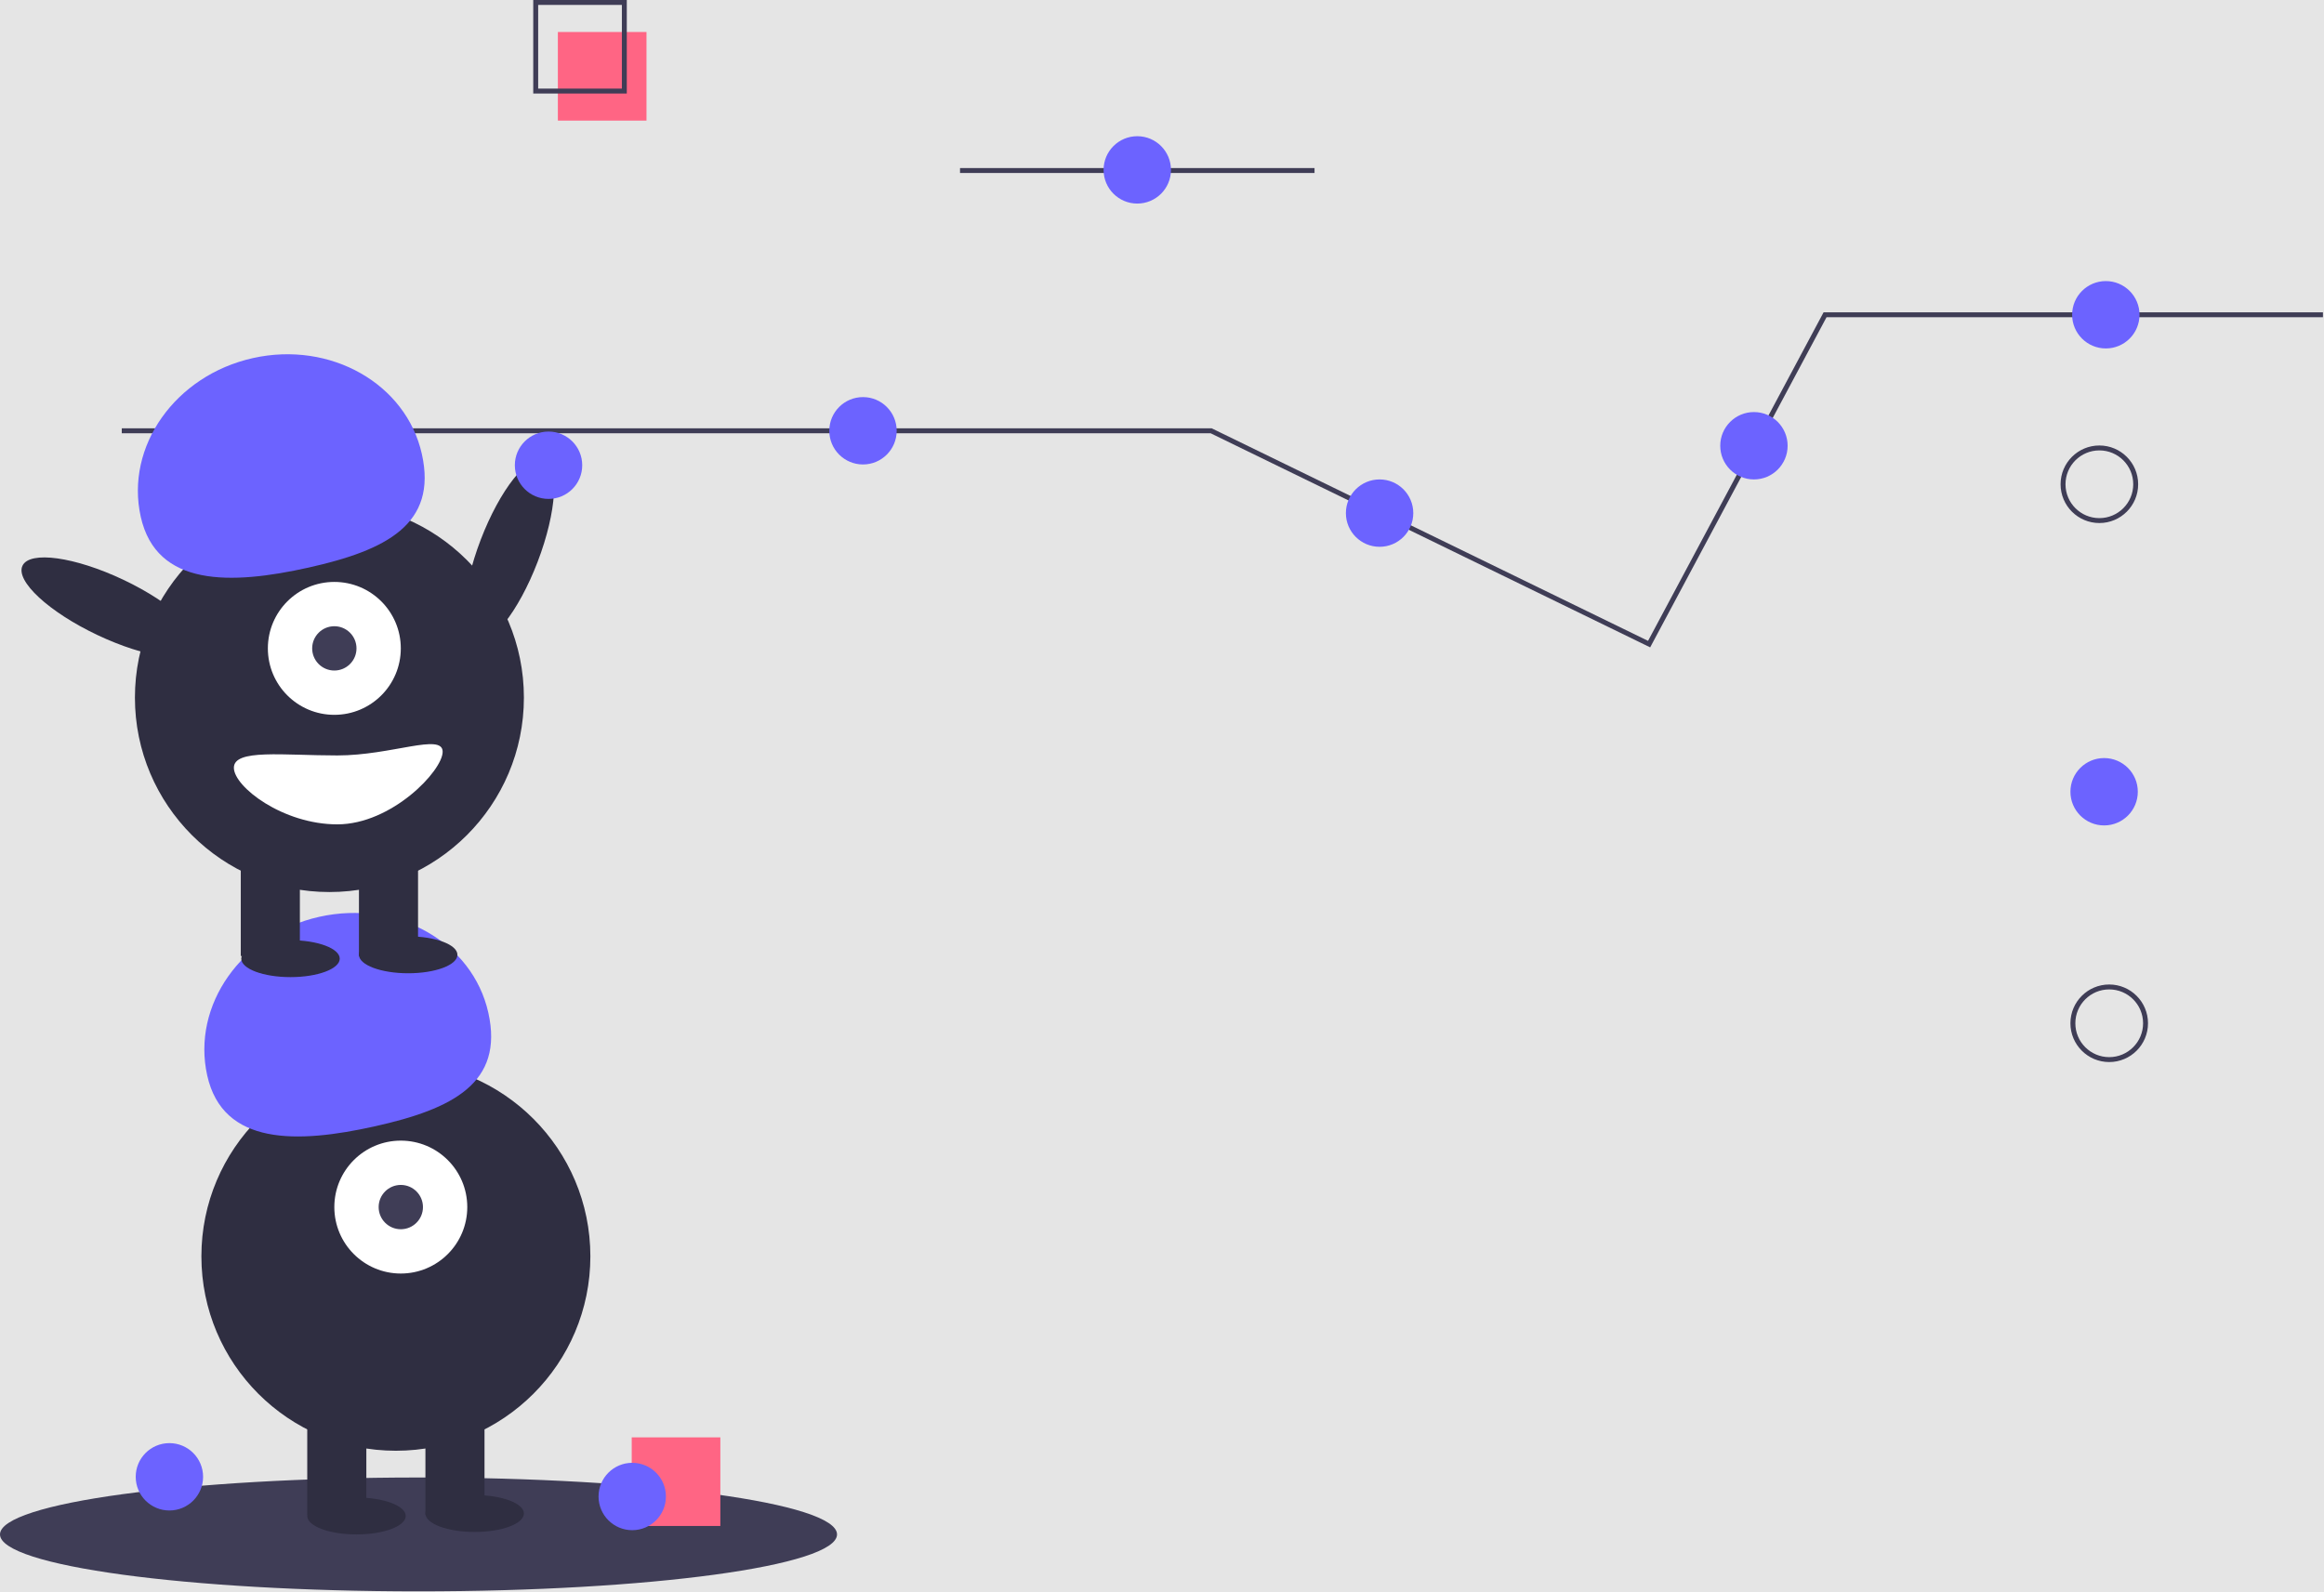 <svg width="944" height="647" viewBox="0 0 944 647" fill="none" xmlns="http://www.w3.org/2000/svg">
<rect width="944" height="647" fill="#E5E5E5"/>
<g id="floor">
<path id="Vector" d="M170 646.564C263.888 646.564 340 636.209 340 623.436C340 610.664 263.888 600.309 170 600.309C76.112 600.309 0 610.664 0 623.436C0 636.209 76.112 646.564 170 646.564Z" fill="#3F3D56"/>
<path id="Vector_2" d="M68.811 613.711C76.37 613.711 82.497 607.584 82.497 600.025C82.497 592.467 76.37 586.34 68.811 586.34C61.253 586.34 55.126 592.467 55.126 600.025C55.126 607.584 61.253 613.711 68.811 613.711Z" fill="#6C63FF"/>
<path id="Vector_3" d="M292.603 584H256.603V620H292.603V584Z" fill="#FF6584"/>
<path id="Vector_4" d="M256.811 621.711C264.37 621.711 270.497 615.584 270.497 608.025C270.497 600.467 264.37 594.34 256.811 594.34C249.253 594.34 243.126 600.467 243.126 608.025C243.126 615.584 249.253 621.711 256.811 621.711Z" fill="#6C63FF"/>
</g>
<path id="line_top" d="M389.957 69.282H533.957" stroke="#3F3D56" stroke-width="2" stroke-miterlimit="10"/>
<path id="line" d="M49.464 175.025H491.957L560.56 208.447L669.866 261.699L741.334 127.887H943.574" stroke="#3F3D56" stroke-width="2" stroke-miterlimit="10"/>
<g id="top_left_hand">
<path id="left_hand" d="M218.407 228.207C226.196 207.83 227.324 189.328 220.927 186.883C214.53 184.438 203.03 198.975 195.241 219.353C187.453 239.73 186.324 258.232 192.722 260.677C199.119 263.122 210.619 248.585 218.407 228.207Z" fill="#2F2E41"/>
<path id="ball_top_hand" d="M222.811 202.711C230.37 202.711 236.497 196.584 236.497 189.025C236.497 181.467 230.37 175.34 222.811 175.34C215.253 175.34 209.126 181.467 209.126 189.025C209.126 196.584 215.253 202.711 222.811 202.711Z" fill="#6C63FF"/>
</g>
<path id="ball_down" d="M560.384 222.164C567.942 222.164 574.069 216.037 574.069 208.478C574.069 200.92 567.942 194.793 560.384 194.793C552.825 194.793 546.698 200.92 546.698 208.478C546.698 216.037 552.825 222.164 560.384 222.164Z" fill="#6C63FF"/>
<g id="balls_in_line">
<path id="Vector_5" d="M350.541 188.711C358.1 188.711 364.227 182.584 364.227 175.025C364.227 167.467 358.1 161.34 350.541 161.34C342.983 161.34 336.856 167.467 336.856 175.025C336.856 182.584 342.983 188.711 350.541 188.711Z" fill="#6C63FF"/>
<path id="Vector_6" d="M855.379 141.572C862.937 141.572 869.064 135.445 869.064 127.887C869.064 120.329 862.937 114.202 855.379 114.202C847.821 114.202 841.694 120.329 841.694 127.887C841.694 135.445 847.821 141.572 855.379 141.572Z" fill="#6C63FF"/>
</g>
<path id="ball_up" d="M712.443 194.793C720.001 194.793 726.128 188.666 726.128 181.108C726.128 173.55 720.001 167.422 712.443 167.422C704.885 167.422 698.758 173.55 698.758 181.108C698.758 188.666 704.885 194.793 712.443 194.793Z" fill="#6C63FF"/>
<g id="balls_to_down">
<path id="Vector_7" d="M854.685 335.371C862.244 335.371 868.371 329.244 868.371 321.685C868.371 314.127 862.244 308 854.685 308C847.127 308 841 314.127 841 321.685C841 329.244 847.127 335.371 854.685 335.371Z" fill="#6C63FF"/>
<path id="Vector_8" d="M856.756 430.511C864.905 430.511 871.511 423.905 871.511 415.756C871.511 407.606 864.905 401 856.756 401C848.606 401 842 407.606 842 415.756C842 423.905 848.606 430.511 856.756 430.511Z" stroke="#3F3D56" stroke-width="2" stroke-miterlimit="10"/>
<path id="Vector_9" d="M852.756 211.511C860.905 211.511 867.511 204.905 867.511 196.756C867.511 188.606 860.905 182 852.756 182C844.606 182 838 188.606 838 196.756C838 204.905 844.606 211.511 852.756 211.511Z" stroke="#3F3D56" stroke-width="2" stroke-miterlimit="10"/>
</g>
<path id="bottom" d="M160.805 589.436C204.435 589.436 239.805 554.067 239.805 510.436C239.805 466.806 204.435 431.436 160.805 431.436C117.174 431.436 81.805 466.806 81.805 510.436C81.805 554.067 117.174 589.436 160.805 589.436Z" fill="#2F2E41"/>
<g id="bottom_legs">
<path id="Vector_10" d="M148.805 572.436H124.805V615.436H148.805V572.436Z" fill="#2F2E41"/>
<path id="Vector_11" d="M196.805 572.436H172.805V615.436H196.805V572.436Z" fill="#2F2E41"/>
<path id="Vector_12" d="M144.805 623.436C155.85 623.436 164.805 620.079 164.805 615.936C164.805 611.794 155.85 608.436 144.805 608.436C133.759 608.436 124.805 611.794 124.805 615.936C124.805 620.079 133.759 623.436 144.805 623.436Z" fill="#2F2E41"/>
<path id="Vector_13" d="M192.805 622.436C203.85 622.436 212.805 619.079 212.805 614.936C212.805 610.794 203.85 607.436 192.805 607.436C181.759 607.436 172.805 610.794 172.805 614.936C172.805 619.079 181.759 622.436 192.805 622.436Z" fill="#2F2E41"/>
</g>
<path id="bottom_eye_white" d="M162.805 517.436C177.716 517.436 189.805 505.348 189.805 490.436C189.805 475.525 177.716 463.436 162.805 463.436C147.893 463.436 135.805 475.525 135.805 490.436C135.805 505.348 147.893 517.436 162.805 517.436Z" fill="white"/>
<path id="bottom_eye_center_" d="M162.805 499.436C167.775 499.436 171.805 495.407 171.805 490.436C171.805 485.466 167.775 481.436 162.805 481.436C157.834 481.436 153.805 485.466 153.805 490.436C153.805 495.407 157.834 499.436 162.805 499.436Z" fill="#3F3D56"/>
<path id="bottom_hat" d="M84.172 436.969C77.793 408.401 98.184 379.535 129.716 372.494C161.248 365.453 191.981 382.904 198.36 411.471C204.739 440.039 183.841 450.575 152.309 457.616C120.777 464.657 90.551 465.536 84.172 436.969Z" fill="#6C63FF"/>
<path id="top" d="M133.805 362.436C177.435 362.436 212.805 327.067 212.805 283.436C212.805 239.806 177.435 204.436 133.805 204.436C90.174 204.436 54.805 239.806 54.805 283.436C54.805 327.067 90.174 362.436 133.805 362.436Z" fill="#2F2E41"/>
<g id="legs">
<g id="left">
<path id="Vector_14" d="M169.805 345.436H145.805V388.436H169.805V345.436Z" fill="#2F2E41"/>
<path id="Vector_15" d="M165.805 395.436C176.85 395.436 185.805 392.079 185.805 387.936C185.805 383.794 176.85 380.436 165.805 380.436C154.759 380.436 145.805 383.794 145.805 387.936C145.805 392.079 154.759 395.436 165.805 395.436Z" fill="#2F2E41"/>
</g>
<g id="right">
<path id="Vector_16" d="M121.805 345.436H97.805V388.436H121.805V345.436Z" fill="#2F2E41"/>
<path id="Vector_17" d="M118 397C129.046 397 138 393.642 138 389.5C138 385.358 129.046 382 118 382C106.954 382 98 385.358 98 389.5C98 393.642 106.954 397 118 397Z" fill="#2F2E41"/>
</g>
</g>
<path id="top_eye_white" d="M135.805 290.436C150.716 290.436 162.805 278.348 162.805 263.436C162.805 248.525 150.716 236.436 135.805 236.436C120.893 236.436 108.805 248.525 108.805 263.436C108.805 278.348 120.893 290.436 135.805 290.436Z" fill="white"/>
<path id="top_eye_center" d="M135.805 272.436C140.775 272.436 144.805 268.407 144.805 263.436C144.805 258.466 140.775 254.436 135.805 254.436C130.834 254.436 126.805 258.466 126.805 263.436C126.805 268.407 130.834 272.436 135.805 272.436Z" fill="#3F3D56"/>
<path id="hat" d="M57.172 209.969C50.793 181.401 71.184 152.535 102.716 145.494C134.248 138.453 164.981 155.904 171.36 184.471C177.739 213.039 156.841 223.575 125.309 230.616C93.777 237.657 63.551 238.536 57.172 209.969Z" fill="#6C63FF"/>
<path id="right_hand" d="M80.514 263.707C83.448 257.519 69.849 244.925 50.138 235.576C30.427 226.228 12.07 223.665 9.135 229.853C6.2 236.041 19.8 248.636 39.51 257.984C59.221 267.333 77.579 269.895 80.514 263.707Z" fill="#2F2E41"/>
<path id="top_mouth" d="M95 311.936C95 319.668 114.909 334.936 137 334.936C159.091 334.936 179.805 313.168 179.805 305.436C179.805 297.704 159.091 306.936 137 306.936C114.909 306.936 95 304.204 95 311.936Z" fill="white"/>
<path id="red_square" d="M262.603 13H226.603V49H262.603V13Z" fill="#FF6584"/>
<path id="square" d="M253.603 1H217.603V37H253.603V1Z" stroke="#3F3D56" stroke-width="2" stroke-miterlimit="10"/>
<path id="ball_in_line" d="M461.957 82.711C469.515 82.711 475.642 76.584 475.642 69.025C475.642 61.467 469.515 55.34 461.957 55.34C454.399 55.34 448.272 61.467 448.272 69.025C448.272 76.584 454.399 82.711 461.957 82.711Z" fill="#6C63FF"/>
</svg>
